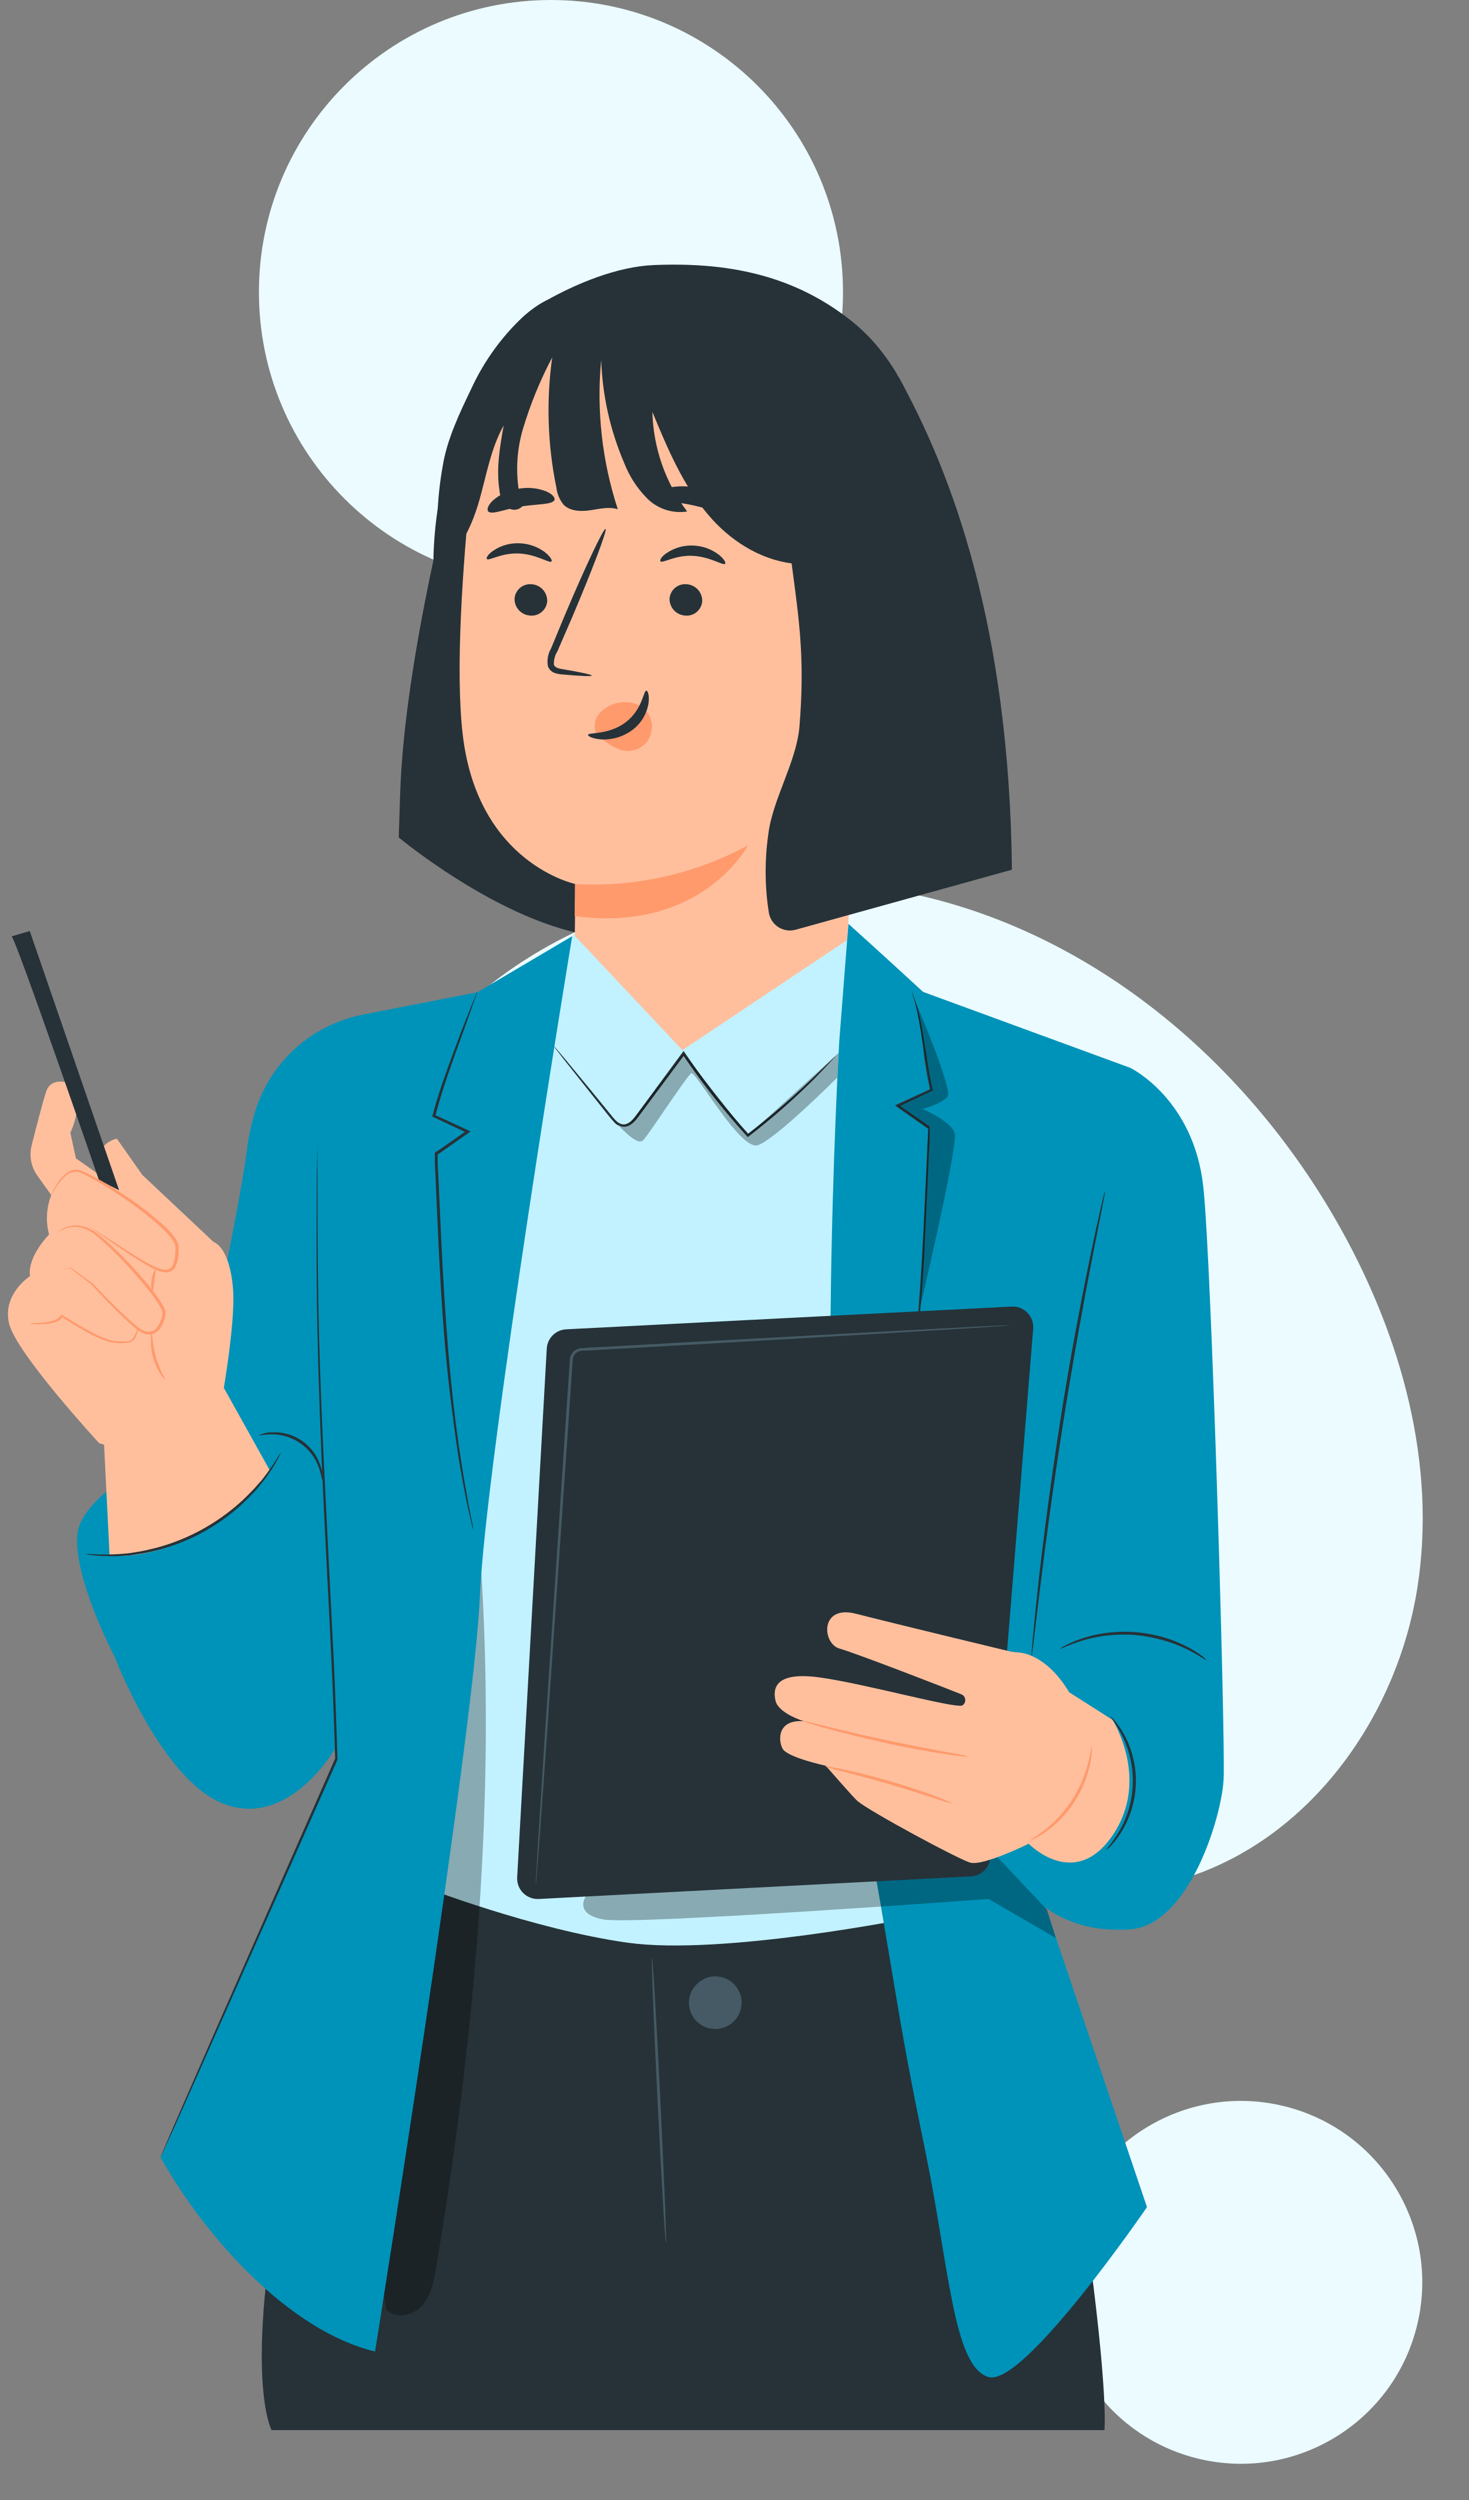 <svg width="77" height="131" viewBox="0 0 77 131" fill="none" xmlns="http://www.w3.org/2000/svg">
<rect x="0" y="0" width="77" height="131" fill="#808080" stroke="none"/>
<path d="M23.977 53.091L23.539 53.598C19.86 57.794 18.717 63.654 20.73 68.807C20.989 69.47 21.296 70.114 21.649 70.732C22.96 72.962 24.802 74.833 27.011 76.179C29.219 77.526 31.726 78.306 34.309 78.451C37.356 78.599 40.58 77.871 43.355 79.121C46.965 80.733 48.407 84.958 49.479 88.733C50.552 92.508 52.002 96.733 55.621 98.328C57.885 99.325 60.55 99.021 62.887 98.142C69.055 95.823 73.271 89.661 74.291 83.215C75.312 76.769 73.48 70.149 70.319 64.454C65.894 56.48 58.599 49.875 49.764 47.324C40.928 44.772 30.588 46.691 23.977 53.091Z" fill="#EBFBFF"/>
<path d="M28.88 30.614C37.334 30.614 44.187 23.761 44.187 15.307C44.187 6.853 37.334 0 28.88 0C20.426 0 13.572 6.853 13.572 15.307C13.572 23.761 20.426 30.614 28.88 30.614Z" fill="#EBFBFF"/>
<path d="M74.302 121.742C75.492 116.63 72.312 111.52 67.199 110.33C62.086 109.141 56.977 112.321 55.787 117.434C54.597 122.547 57.778 127.656 62.89 128.846C68.003 130.036 73.113 126.855 74.302 121.742Z" fill="#EBFBFF"/>
<path d="M14.237 127.331C14.237 127.331 12.726 124.652 14.877 113.564C16.113 107.202 21.581 98.999 21.581 98.999C21.581 98.999 47.762 99.648 47.785 100.066C47.808 100.483 55.797 108.599 56.957 117.04C58.117 125.481 57.89 127.331 57.89 127.331H14.237Z" fill="#263238"/>
<path d="M34.905 117.507C34.865 117.507 34.667 114.167 34.465 110.047C34.261 105.926 34.134 102.58 34.175 102.577C34.215 102.574 34.415 105.915 34.615 110.038C34.815 114.161 34.949 117.504 34.905 117.507Z" fill="#455A64"/>
<path d="M37.26 103.627C36.784 103.604 36.317 104.088 36.184 104.497C36.083 104.799 36.09 105.128 36.203 105.426C36.317 105.725 36.531 105.974 36.808 106.133C37.086 106.291 37.409 106.349 37.724 106.295C38.039 106.242 38.325 106.081 38.535 105.84C38.744 105.599 38.864 105.293 38.873 104.973C38.882 104.654 38.78 104.342 38.584 104.089C38.389 103.837 38.112 103.66 37.8 103.589C37.489 103.518 37.163 103.557 36.877 103.699" fill="#455A64"/>
<path d="M28.329 53.31L30.048 48.96L40.307 48.418L44.497 48.96L44.958 50.163L47.803 100.484C47.803 100.484 37.866 102.487 32.896 101.791C27.926 101.095 22.089 98.828 22.089 98.828V70.212L28.329 53.31Z" fill="#C2F2FF"/>
<path d="M43.769 55.354C43.751 55.387 43.727 55.417 43.7 55.444L43.476 55.693C43.279 55.91 42.983 56.221 42.606 56.603C41.549 57.652 40.426 58.633 39.246 59.541L39.199 59.581L39.156 59.535C38.047 58.318 37.019 57.031 36.077 55.681L35.772 55.238H35.897L33.429 58.558C33.333 58.69 33.218 58.808 33.087 58.906C32.951 59.009 32.781 59.056 32.611 59.036C32.453 59.003 32.309 58.921 32.2 58.801C32.097 58.696 32 58.586 31.91 58.471L30.938 57.25L29.541 55.487L29.167 55.003C29.121 54.949 29.08 54.89 29.045 54.829C29.099 54.875 29.148 54.928 29.19 54.985C29.288 55.101 29.422 55.255 29.584 55.449L31.02 57.189L32.005 58.395C32.182 58.607 32.359 58.865 32.626 58.909C32.893 58.952 33.133 58.72 33.316 58.477L35.769 55.151L35.83 55.067L35.891 55.154L36.195 55.594C37.134 56.939 38.155 58.224 39.252 59.442H39.159C40.339 58.539 41.469 57.571 42.543 56.542C42.937 56.169 43.239 55.867 43.444 55.673C43.543 55.577 43.621 55.502 43.682 55.438C43.707 55.406 43.737 55.378 43.769 55.354Z" fill="#263238"/>
<g opacity="0.3">
<path d="M32.049 58.546C32.049 58.546 33.348 60.147 33.714 59.747C34.079 59.347 36.007 56.36 36.239 56.235C36.471 56.111 38.797 60.295 39.719 60.005C40.641 59.715 43.891 56.456 43.891 56.456L43.955 55.171L39.208 59.492L35.839 55.2L33.003 58.889C33.003 58.889 32.394 59.355 32.049 58.546Z" fill="black"/>
</g>
<path d="M23.893 24.383C23.893 24.383 21.21 34.416 20.978 41.517L20.9 43.88C20.9 43.88 26.824 48.809 31.788 49.099L35.952 38.864L23.893 24.383Z" fill="#263238"/>
<path d="M50.192 30.536C49.061 25.641 48.626 19.946 44.555 16.757C41.537 14.388 38.095 13.727 34.261 13.889C32.374 13.967 30.243 14.837 28.596 15.768C26.343 17.044 25.389 19.633 24.298 21.985C22.121 26.697 22.396 33.076 23.872 34.848L43.558 45.243C47.49 43.199 49.951 42.384 50.581 37.144C50.835 34.935 50.703 32.7 50.192 30.536Z" fill="#263238"/>
<path d="M44.349 20.645L31.962 16.989C27.969 16.409 25.11 21.237 24.698 25.25C24.243 29.707 23.86 35.167 24.258 38.521C25.058 45.266 30.164 46.321 30.164 46.321L30.127 49.03L35.769 55.026L44.393 49.262L46.364 23.119C46.4 22.529 46.212 21.947 45.839 21.489C45.465 21.031 44.934 20.73 44.349 20.645Z" fill="#FFBF9D"/>
<path d="M26.972 31.353C26.963 31.577 27.041 31.794 27.189 31.962C27.337 32.129 27.544 32.233 27.766 32.252C27.875 32.266 27.986 32.257 28.091 32.227C28.197 32.196 28.295 32.145 28.381 32.076C28.466 32.007 28.537 31.922 28.589 31.825C28.641 31.729 28.672 31.622 28.683 31.513C28.691 31.29 28.613 31.072 28.465 30.905C28.317 30.737 28.111 30.633 27.888 30.614C27.779 30.601 27.669 30.61 27.563 30.64C27.457 30.67 27.359 30.721 27.274 30.79C27.188 30.859 27.117 30.944 27.066 31.041C27.014 31.138 26.982 31.244 26.972 31.353Z" fill="#263238"/>
<path d="M25.519 29.292C25.62 29.408 26.29 28.953 27.218 29.002C28.146 29.051 28.801 29.53 28.906 29.42C28.958 29.373 28.857 29.167 28.569 28.938C28.181 28.645 27.711 28.48 27.224 28.466C26.743 28.445 26.267 28.578 25.867 28.846C25.574 29.04 25.47 29.24 25.519 29.292Z" fill="#263238"/>
<path d="M35.096 31.353C35.088 31.577 35.166 31.794 35.314 31.962C35.462 32.129 35.669 32.233 35.891 32.252C36 32.266 36.111 32.258 36.217 32.227C36.322 32.197 36.421 32.146 36.506 32.077C36.592 32.008 36.663 31.923 36.714 31.826C36.766 31.729 36.798 31.622 36.807 31.513C36.816 31.29 36.738 31.072 36.59 30.905C36.442 30.737 36.235 30.633 36.013 30.614C35.904 30.601 35.793 30.61 35.688 30.64C35.582 30.67 35.484 30.721 35.398 30.79C35.313 30.859 35.242 30.944 35.19 31.041C35.139 31.138 35.107 31.244 35.096 31.353Z" fill="#263238"/>
<path d="M34.621 29.414C34.723 29.533 35.392 29.075 36.317 29.124C37.242 29.173 37.904 29.652 38.008 29.541C38.06 29.492 37.959 29.286 37.672 29.06C37.282 28.766 36.811 28.6 36.323 28.584C35.842 28.566 35.367 28.699 34.966 28.964C34.676 29.15 34.569 29.347 34.621 29.414Z" fill="#263238"/>
<path d="M31.017 35.399C31.017 35.346 30.451 35.225 29.523 35.068C29.289 35.036 29.068 34.978 29.033 34.816C29.024 34.571 29.088 34.33 29.219 34.123L29.987 32.351C31.06 29.828 31.846 27.749 31.742 27.712C31.637 27.674 30.689 29.678 29.619 32.203L28.88 33.986C28.719 34.265 28.662 34.592 28.72 34.909C28.75 34.993 28.8 35.07 28.865 35.133C28.93 35.195 29.008 35.241 29.094 35.268C29.224 35.309 29.358 35.334 29.494 35.341C30.428 35.425 31.011 35.451 31.017 35.399Z" fill="#263238"/>
<path d="M30.135 46.322C33.289 46.498 36.43 45.796 39.208 44.292C39.208 44.292 36.804 48.896 30.121 48.003L30.135 46.322Z" fill="#FF9A6C"/>
<path d="M34.018 37.454C33.904 37.264 33.744 37.105 33.553 36.991C33.362 36.878 33.147 36.812 32.925 36.802C32.615 36.768 32.301 36.817 32.016 36.945C31.731 37.072 31.485 37.273 31.304 37.527C31.175 37.766 31.139 38.045 31.203 38.31C31.258 38.443 31.203 38.377 31.313 38.472C31.646 38.842 32.064 39.124 32.531 39.296C32.783 39.369 33.052 39.365 33.302 39.284C33.553 39.203 33.773 39.048 33.934 38.84C34.073 38.639 34.155 38.404 34.17 38.159C34.184 37.915 34.132 37.671 34.018 37.454Z" fill="#FF9A6C"/>
<path d="M33.879 36.187C33.731 36.17 33.682 37.176 32.791 37.849C31.901 38.521 30.837 38.365 30.823 38.504C30.805 38.565 31.052 38.71 31.501 38.742C32.089 38.776 32.67 38.603 33.142 38.252C33.597 37.915 33.902 37.413 33.992 36.854C34.05 36.437 33.954 36.184 33.879 36.187Z" fill="#263238"/>
<path d="M34.27 26.015C34.337 26.273 35.268 26.244 36.338 26.479C37.408 26.714 38.251 27.094 38.417 26.885C38.492 26.784 38.361 26.531 38.034 26.256C37.592 25.913 37.078 25.675 36.53 25.56C35.983 25.445 35.416 25.456 34.873 25.592C34.462 25.714 34.244 25.891 34.27 26.015Z" fill="#263238"/>
<path d="M25.597 26.804C25.806 26.987 26.467 26.668 27.337 26.534C28.207 26.401 28.923 26.447 29.059 26.207C29.114 26.091 28.973 25.899 28.63 25.746C28.169 25.566 27.667 25.519 27.18 25.609C26.682 25.68 26.215 25.894 25.835 26.224C25.568 26.482 25.502 26.711 25.597 26.804Z" fill="#263238"/>
<path d="M31.924 16.267C31.924 16.316 31.904 16.363 31.892 16.412H31.916L31.924 16.267Z" fill="#263238"/>
<path d="M41.708 48.714C41.557 48.756 41.399 48.766 41.243 48.744C41.088 48.721 40.94 48.666 40.807 48.583C40.675 48.499 40.561 48.389 40.474 48.258C40.387 48.128 40.328 47.981 40.301 47.826C40.088 46.477 40.077 45.103 40.267 43.749C40.484 41.888 41.748 39.939 41.905 38.069C42.195 34.505 41.89 32.508 41.493 29.518C39.814 29.309 38.248 28.303 37.144 26.998C35.798 25.433 34.986 23.49 34.195 21.582C34.244 23.469 34.881 25.294 36.019 26.801C35.641 26.859 35.256 26.828 34.893 26.71C34.529 26.593 34.199 26.391 33.928 26.123C33.391 25.58 32.973 24.931 32.701 24.218C31.977 22.518 31.573 20.7 31.513 18.853C31.26 21.495 31.557 24.16 32.383 26.682C31.913 26.537 31.408 26.668 30.933 26.737C30.457 26.807 29.889 26.795 29.544 26.447C29.335 26.191 29.203 25.88 29.164 25.551C28.702 23.306 28.628 20.999 28.944 18.729C28.308 19.931 27.792 21.194 27.404 22.498C27.019 23.815 27.009 25.212 27.375 26.534C27.321 26.59 27.256 26.634 27.185 26.665C27.113 26.695 27.036 26.71 26.959 26.71C26.881 26.71 26.804 26.695 26.733 26.665C26.661 26.634 26.597 26.59 26.543 26.534C26.331 26.303 26.203 26.007 26.18 25.694C26.003 24.566 26.201 23.417 26.401 22.295C25.731 23.484 25.508 24.864 25.136 26.175C24.765 27.485 24.174 28.837 23.034 29.585C22.841 27.87 22.898 26.137 23.202 24.438C23.425 23.032 24.092 21.637 24.71 20.355C25.364 18.936 26.287 17.655 27.427 16.586C29.405 14.846 30.231 15.6 31.486 16.258L31.634 16.322C31.634 16.29 31.634 16.258 31.634 16.229L31.689 15.96C34.993 15.221 38.435 15.382 41.656 16.426C44.033 17.201 44.265 22.321 44.845 19.889C45.196 18.416 47.104 19.761 47.127 19.802C49.931 24.861 52.906 32.888 53.042 45.57L41.708 48.714Z" fill="#263238"/>
<g opacity="0.3">
<path d="M25.192 81.784C23.394 93.576 21.597 105.368 19.801 117.159L20.219 120.993C20.692 121.532 21.634 121.352 22.115 120.819C22.596 120.285 22.739 119.54 22.858 118.832C24.91 106.599 26.018 94.157 25.192 81.784Z" fill="black"/>
</g>
<path d="M25.023 51.99L18.934 53.179C17.636 53.449 16.434 54.063 15.455 54.956C14.475 55.85 13.754 56.991 13.367 58.259C13.175 58.886 13.036 59.528 12.952 60.179C12.421 64.29 9.908 75.408 9.908 75.408C9.908 75.408 4.303 78.072 4.059 80.357C3.815 82.642 5.999 86.789 5.999 86.789C5.999 86.789 8.42 93.15 11.633 94.478C15.159 95.928 17.612 91.547 17.612 91.547C17.635 91.947 17.649 92.17 17.649 92.17L8.42 113.048C10.769 117.238 15.179 122.144 19.659 123.211C19.659 123.211 24.858 90.767 25.151 83.68C25.444 76.594 29.993 49.053 29.993 49.053L25.023 51.99Z" fill="#0093B9"/>
<path d="M3.668 56.766C3.668 56.766 2.693 56.377 2.421 57.192C2.244 57.72 1.887 59.114 1.655 60.028C1.589 60.293 1.581 60.568 1.631 60.837C1.681 61.105 1.788 61.359 1.945 61.582L2.688 62.62C2.43 63.277 2.389 64 2.572 64.682C2.572 64.682 1.426 65.842 1.571 66.868C1.571 66.868 0.104 67.802 0.478 69.356C0.852 70.91 5.199 75.619 5.199 75.619L7.976 76.489L11.552 73.778C11.552 73.778 12.361 69.428 12.216 67.555C12.042 65.305 11.201 65.082 11.201 65.082L7.46 61.562L6.127 59.665C6.127 59.665 4.871 59.863 5.097 61.483L3.978 60.692L3.688 59.352C3.688 59.352 4.511 57.676 3.668 56.766Z" fill="#FFBF9D"/>
<path d="M0.608 49.062C0.835 49.189 5.187 61.834 5.187 61.834L6.242 62.362L1.559 48.783L0.608 49.062Z" fill="#263238"/>
<path d="M4.691 64.264C4.738 64.285 4.783 64.31 4.825 64.34L5.19 64.575L6.527 65.445C6.817 65.624 7.107 65.824 7.463 66.024C7.631 66.126 7.808 66.225 7.994 66.314C8.175 66.416 8.37 66.487 8.574 66.526C8.672 66.539 8.772 66.527 8.864 66.491C8.954 66.447 9.025 66.372 9.064 66.28C9.147 66.067 9.189 65.841 9.189 65.613C9.202 65.498 9.202 65.382 9.189 65.268C9.155 65.157 9.103 65.053 9.035 64.96C8.892 64.757 8.727 64.569 8.545 64.401C7.837 63.749 7.076 63.158 6.269 62.635C5.624 62.187 4.945 61.791 4.239 61.449C4.106 61.396 3.96 61.383 3.819 61.411C3.679 61.439 3.55 61.508 3.447 61.608C3.276 61.756 3.127 61.927 3.004 62.116C2.792 62.426 2.714 62.617 2.696 62.611C2.707 62.562 2.725 62.514 2.748 62.469C2.808 62.336 2.877 62.208 2.954 62.084C3.073 61.883 3.22 61.701 3.392 61.544C3.501 61.442 3.632 61.366 3.775 61.321C3.94 61.27 4.118 61.28 4.277 61.35C4.998 61.677 5.691 62.065 6.347 62.51C7.171 63.031 7.947 63.624 8.667 64.282C8.855 64.458 9.025 64.652 9.174 64.862C9.253 64.969 9.311 65.09 9.348 65.218C9.368 65.346 9.373 65.475 9.363 65.604C9.362 65.852 9.313 66.098 9.22 66.329C9.167 66.454 9.072 66.557 8.951 66.619C8.833 66.665 8.705 66.679 8.58 66.659C8.358 66.619 8.146 66.542 7.95 66.43C7.762 66.329 7.585 66.225 7.414 66.12C7.075 65.914 6.767 65.708 6.486 65.523C5.926 65.149 5.48 64.833 5.173 64.612L4.825 64.354C4.729 64.305 4.688 64.27 4.691 64.264Z" fill="#FF9A6C"/>
<path d="M2.722 66.593C2.805 66.566 2.891 66.548 2.978 66.538L3.705 66.416L4.865 67.257C5.341 67.755 5.909 68.344 6.564 68.959C6.73 69.112 6.901 69.269 7.081 69.417C7.246 69.575 7.444 69.695 7.66 69.771C7.769 69.796 7.883 69.787 7.987 69.745C8.09 69.704 8.179 69.632 8.24 69.539C8.384 69.341 8.477 69.111 8.513 68.869C8.521 68.751 8.491 68.634 8.426 68.535C8.367 68.421 8.301 68.311 8.229 68.205C8.087 67.99 7.939 67.784 7.776 67.587C7.463 67.193 7.141 66.828 6.831 66.483C6.284 65.871 5.697 65.296 5.074 64.763C4.841 64.557 4.563 64.408 4.262 64.328C4.035 64.272 3.799 64.272 3.572 64.328C3.377 64.381 3.191 64.463 3.021 64.572C3.055 64.53 3.096 64.495 3.143 64.467C3.27 64.382 3.408 64.315 3.555 64.27C3.79 64.198 4.039 64.187 4.28 64.238C4.6 64.309 4.899 64.457 5.149 64.67C5.788 65.196 6.387 65.768 6.941 66.381C7.257 66.723 7.582 67.088 7.901 67.489C8.058 67.686 8.214 67.892 8.362 68.112C8.435 68.225 8.507 68.335 8.571 68.46C8.651 68.587 8.687 68.737 8.672 68.886C8.635 69.151 8.536 69.403 8.382 69.623C8.299 69.734 8.188 69.822 8.061 69.878C7.931 69.932 7.788 69.942 7.652 69.907C7.412 69.826 7.194 69.693 7.011 69.518C6.828 69.368 6.657 69.208 6.492 69.055C5.837 68.428 5.274 67.834 4.807 67.315L3.668 66.445H3.694L2.963 66.532C2.885 66.559 2.804 66.579 2.722 66.593Z" fill="#FF9A6C"/>
<path d="M7.278 69.562C7.267 69.648 7.243 69.732 7.208 69.811C7.178 69.91 7.141 70.007 7.098 70.101C7.06 70.164 7.01 70.219 6.95 70.261C6.89 70.304 6.822 70.333 6.75 70.348C6.394 70.401 6.032 70.384 5.683 70.299C5.27 70.166 4.873 69.988 4.5 69.768C4.024 69.504 3.589 69.237 3.218 68.994H3.302L3.218 69.075C3.13 69.179 3.011 69.252 2.879 69.284C2.772 69.318 2.662 69.342 2.551 69.356C2.373 69.378 2.194 69.389 2.015 69.388C1.859 69.404 1.702 69.387 1.554 69.339C1.593 69.333 1.633 69.333 1.673 69.339L2.015 69.321C2.16 69.321 2.337 69.292 2.534 69.257C2.638 69.239 2.741 69.213 2.841 69.179C2.945 69.151 3.038 69.093 3.108 69.011L3.192 68.924L3.227 68.886L3.276 68.915C3.65 69.147 4.088 69.408 4.558 69.669C4.92 69.883 5.303 70.06 5.7 70.197C6.029 70.284 6.371 70.313 6.709 70.281C6.768 70.27 6.823 70.248 6.873 70.216C6.923 70.183 6.966 70.142 6.999 70.093C7.054 70 7.089 69.898 7.127 69.826C7.162 69.73 7.213 69.641 7.278 69.562Z" fill="#FF9A6C"/>
<path d="M11.677 72.618L5.454 75.68L5.744 81.508C5.744 81.508 10.198 82.088 14.153 77.063L11.677 72.618Z" fill="#FFBF9D"/>
<path d="M8.406 113.045C8.417 113.008 8.43 112.972 8.446 112.937L8.577 112.627L9.087 111.441L11.007 107.043C12.653 103.299 14.953 98.08 17.568 92.141V92.173C17.522 90.576 17.461 88.908 17.383 87.209C17.203 83.376 16.994 79.725 16.855 76.405C16.716 73.085 16.629 70.087 16.603 67.573C16.577 65.059 16.603 63.02 16.603 61.614L16.64 59.996C16.64 59.816 16.64 59.677 16.64 59.576C16.64 59.474 16.64 59.431 16.64 59.431C16.643 59.479 16.643 59.527 16.64 59.576C16.64 59.677 16.64 59.816 16.64 59.996C16.64 60.373 16.64 60.918 16.64 61.617C16.64 63.023 16.64 65.056 16.675 67.57C16.71 70.084 16.809 73.079 16.965 76.396C17.122 79.714 17.313 83.37 17.505 87.203C17.583 88.903 17.641 90.57 17.69 92.17V92.185V92.202L11.085 107.08C10.264 108.939 9.597 110.429 9.133 111.473L8.6 112.633C8.542 112.763 8.492 112.862 8.461 112.937C8.445 112.974 8.426 113.01 8.406 113.045Z" fill="#263238"/>
<path d="M24.806 80.157C24.793 80.133 24.785 80.108 24.78 80.082L24.725 79.856C24.675 79.647 24.609 79.354 24.522 78.986C24.365 78.226 24.139 77.121 23.942 75.747C23.745 74.372 23.53 72.728 23.362 70.899C23.194 69.069 23.072 67.051 22.973 64.931C22.939 64.142 22.904 63.365 22.869 62.611C22.852 62.232 22.837 61.858 22.82 61.489L22.794 60.938V60.666V60.527C22.794 60.503 22.794 60.477 22.794 60.451V60.402C22.799 60.391 22.805 60.381 22.814 60.373C22.824 60.363 22.837 60.355 22.852 60.351C22.866 60.347 22.881 60.347 22.895 60.35C22.947 60.379 22.933 60.382 22.947 60.396L22.843 60.373L24.472 59.236V59.355L22.704 58.526L22.654 58.503L22.669 58.453C22.936 57.447 23.249 56.554 23.539 55.763C23.829 54.971 24.081 54.289 24.298 53.733C24.516 53.176 24.693 52.738 24.814 52.443C24.875 52.303 24.922 52.19 24.957 52.106C24.972 52.067 24.991 52.029 25.012 51.993C25.006 52.034 24.994 52.074 24.977 52.112L24.849 52.457L24.385 53.77C24.18 54.333 23.93 55.02 23.655 55.8C23.379 56.58 23.075 57.488 22.817 58.485L22.782 58.413L24.556 59.233L24.664 59.283L24.568 59.352L22.944 60.495L22.84 60.472C22.84 60.472 22.892 60.434 22.886 60.434C22.895 60.442 22.906 60.448 22.918 60.451H22.941V60.512V60.643V60.912C22.941 61.095 22.959 61.278 22.97 61.46C22.988 61.831 23.002 62.206 23.02 62.585C23.054 63.342 23.092 64.119 23.127 64.905C23.226 67.022 23.35 69.037 23.504 70.867C23.658 72.696 23.849 74.346 24.043 75.712C24.238 77.078 24.443 78.191 24.582 78.954C24.658 79.329 24.716 79.619 24.756 79.824L24.797 80.053C24.803 80.14 24.806 80.157 24.806 80.157Z" fill="#263238"/>
<path d="M16.893 77.548C16.866 77.548 16.855 77.287 16.713 76.895C16.533 76.386 16.199 75.945 15.757 75.633C15.316 75.321 14.789 75.154 14.248 75.155C13.834 75.155 13.581 75.234 13.575 75.208C13.783 75.102 14.013 75.049 14.245 75.051C14.814 75.017 15.377 75.177 15.843 75.504C16.31 75.831 16.652 76.306 16.814 76.852C16.898 77.074 16.925 77.313 16.893 77.548Z" fill="#263238"/>
<path d="M14.721 76.115C14.66 76.264 14.587 76.407 14.504 76.544C14.418 76.712 14.321 76.874 14.213 77.028C14.086 77.208 13.955 77.426 13.776 77.637C13.689 77.745 13.596 77.858 13.503 77.977C13.41 78.096 13.291 78.203 13.181 78.325C12.943 78.578 12.691 78.819 12.427 79.047C11.211 80.09 9.77 80.84 8.217 81.236C7.879 81.323 7.536 81.391 7.191 81.439C7.031 81.462 6.875 81.491 6.724 81.503L6.289 81.532C6.039 81.546 5.788 81.546 5.538 81.532C5.35 81.534 5.162 81.522 4.975 81.497C4.815 81.486 4.656 81.463 4.5 81.427C4.5 81.389 5.184 81.497 6.28 81.427L6.709 81.389C6.86 81.375 7.014 81.343 7.173 81.32C7.492 81.276 7.829 81.186 8.179 81.105C9.707 80.698 11.127 79.96 12.337 78.942C12.601 78.722 12.852 78.487 13.091 78.24C13.201 78.122 13.318 78.017 13.413 77.901C13.509 77.785 13.605 77.678 13.703 77.574C14.385 76.715 14.689 76.098 14.721 76.115Z" fill="#263238"/>
<path d="M7.944 69.814C7.991 69.814 7.971 70.409 8.171 71.102C8.371 71.795 8.695 72.293 8.655 72.32C8.363 71.978 8.148 71.577 8.025 71.145C7.903 70.712 7.875 70.258 7.944 69.814Z" fill="#FF9A6C"/>
<path d="M8.147 66.529C8.188 66.544 8.13 66.79 8.089 67.109C8.049 67.428 8.04 67.666 7.997 67.669C7.953 67.671 7.895 67.413 7.939 67.089C7.982 66.764 8.101 66.529 8.147 66.529Z" fill="#FF9A6C"/>
<path d="M53.382 95.719L59.288 55.968L48.386 51.973C48.386 51.973 45.831 49.624 44.471 48.406L43.992 54.553C43.992 54.553 42.505 79.684 44.828 92.336C47.15 104.987 46.82 104.563 48.519 112.798C49.754 118.789 49.969 124.023 51.819 124.55C53.669 125.078 60.12 115.646 60.12 115.646L53.382 95.719Z" fill="#0093B9"/>
<path d="M59.276 55.969C59.276 55.969 62.582 57.59 63.075 62.206C63.513 66.265 64.235 91.202 64.139 93.206C64.043 95.209 62.315 100.898 59.21 101.096C54.295 101.409 52.944 97.616 52.944 97.616L54.251 84.884L59.276 55.969Z" fill="#0093B9"/>
<path d="M46.773 78.82V78.745C46.773 78.687 46.797 78.617 46.814 78.528C46.855 78.328 46.91 78.049 46.979 77.698C47.11 76.973 47.31 75.927 47.495 74.625C47.884 72.015 48.215 68.399 48.406 64.389C48.452 63.444 48.496 62.519 48.536 61.626C48.557 61.179 48.577 60.738 48.597 60.309C48.597 60.095 48.62 59.88 48.629 59.671C48.629 59.567 48.629 59.462 48.644 59.358V59.204C48.645 59.181 48.645 59.158 48.644 59.135C48.644 59.127 48.644 59.119 48.644 59.112C48.649 59.117 48.656 59.121 48.664 59.124C48.671 59.126 48.679 59.127 48.687 59.126C48.705 59.126 48.733 59.106 48.728 59.109L48.626 59.129L47.002 57.987L46.91 57.92L47.011 57.873L48.789 57.056L48.757 57.123C48.598 56.409 48.477 55.688 48.394 54.962C48.313 54.321 48.232 53.77 48.145 53.327C48.058 52.883 47.962 52.538 47.893 52.309C47.858 52.202 47.829 52.118 47.809 52.048C47.796 52.019 47.787 51.989 47.782 51.958C47.8 51.984 47.814 52.013 47.823 52.042C47.846 52.1 47.884 52.184 47.925 52.297C48.042 52.63 48.139 52.968 48.215 53.312C48.31 53.759 48.4 54.31 48.504 54.948C48.609 55.586 48.693 56.313 48.884 57.093V57.14L48.841 57.16L47.072 57.992V57.879L48.702 59.016L48.6 59.036V59.016C48.615 59.001 48.634 58.992 48.655 58.99C48.675 58.988 48.695 58.995 48.71 59.007L48.725 59.025C48.726 59.033 48.726 59.042 48.725 59.051C48.726 59.068 48.726 59.086 48.725 59.103C48.725 59.135 48.725 59.161 48.725 59.187V59.346V59.663C48.725 59.874 48.702 60.086 48.693 60.3C48.673 60.733 48.655 61.17 48.635 61.617C48.594 62.512 48.552 63.433 48.507 64.38C48.368 67.81 48.048 71.231 47.55 74.627C47.353 75.93 47.136 76.973 46.988 77.695C46.904 78.043 46.84 78.322 46.794 78.522L46.742 78.733C46.757 78.76 46.768 78.79 46.773 78.82Z" fill="#263238"/>
<g opacity="0.3">
<path d="M30.741 99.309C30.741 99.309 29.996 100.278 31.634 100.574C33.273 100.869 51.819 99.501 51.819 99.501L55.345 101.548L54.884 100.069L51.932 96.932L30.741 99.309Z" fill="black"/>
</g>
<path d="M53.031 68.46L29.677 69.652C29.412 69.665 29.161 69.776 28.973 69.964C28.785 70.151 28.673 70.402 28.659 70.667L27.108 98.367C27.1 98.518 27.123 98.669 27.177 98.81C27.231 98.951 27.314 99.079 27.421 99.186C27.527 99.293 27.655 99.376 27.796 99.43C27.937 99.485 28.088 99.509 28.239 99.501L50.897 98.315C51.157 98.302 51.403 98.194 51.59 98.013C51.776 97.831 51.891 97.588 51.911 97.329L54.156 69.62C54.168 69.468 54.147 69.314 54.096 69.17C54.044 69.027 53.962 68.895 53.856 68.786C53.749 68.676 53.62 68.59 53.478 68.534C53.336 68.478 53.184 68.453 53.031 68.46Z" fill="#263238"/>
<path d="M57.931 62.388C57.923 62.472 57.911 62.555 57.893 62.638C57.859 62.814 57.812 63.049 57.757 63.345L57.244 65.955C56.818 68.15 56.261 71.174 55.727 74.558C55.194 77.942 54.788 80.989 54.518 83.207C54.385 84.309 54.278 85.202 54.202 85.838C54.164 86.127 54.136 86.377 54.115 86.554C54.108 86.637 54.094 86.719 54.075 86.8C54.067 86.717 54.067 86.634 54.075 86.551C54.092 86.371 54.109 86.133 54.136 85.832C54.191 85.208 54.281 84.309 54.402 83.196C54.646 80.972 55.037 77.907 55.562 74.532C56.087 71.157 56.673 68.124 57.125 65.934C57.351 64.838 57.543 63.954 57.685 63.345C57.754 63.055 57.806 62.817 57.847 62.643C57.868 62.556 57.896 62.471 57.931 62.388Z" fill="#263238"/>
<path d="M53.506 86.6C53.506 86.6 54.852 86.679 56.041 88.668L58.317 90.118C58.317 90.118 60.309 93.246 58.317 96.169C56.325 99.092 53.921 96.607 53.921 96.607C53.921 96.607 51.514 97.799 50.844 97.593C50.175 97.387 45.625 94.934 44.947 94.371C44.749 94.203 43.282 92.519 43.282 92.519C43.282 92.519 41.252 92.084 41.015 91.617C40.777 91.15 40.765 90.083 42.137 90.187C42.137 90.187 40.803 89.784 40.649 89.111C40.496 88.439 40.649 87.563 43.013 87.899C45.376 88.236 49.905 89.494 50.43 89.367C50.485 89.336 50.529 89.29 50.559 89.234C50.588 89.178 50.601 89.115 50.595 89.053C50.59 88.99 50.566 88.93 50.528 88.88C50.489 88.831 50.437 88.793 50.378 88.772C50.209 88.694 44.868 86.618 44.013 86.383C43.088 86.131 42.955 84.063 44.868 84.556C46.782 85.049 53.016 86.548 53.016 86.548L53.506 86.6Z" fill="#FFBF9D"/>
<path d="M49.989 94.519C49.653 94.444 49.323 94.347 49 94.229C48.394 94.029 47.55 93.762 46.623 93.49C45.695 93.217 44.839 92.994 44.222 92.834C43.883 92.762 43.551 92.665 43.227 92.544C43.32 92.544 43.412 92.554 43.502 92.576C43.679 92.605 43.935 92.655 44.248 92.718C44.871 92.852 45.729 93.061 46.666 93.333C47.603 93.606 48.438 93.893 49.035 94.116C49.325 94.229 49.574 94.322 49.74 94.406C49.827 94.433 49.911 94.471 49.989 94.519Z" fill="#FF9A6C"/>
<path d="M50.755 92.046C50.638 92.049 50.522 92.041 50.407 92.022C50.183 91.996 49.858 91.956 49.461 91.895C48.667 91.776 47.571 91.587 46.37 91.315C45.17 91.042 44.094 90.784 43.32 90.564C42.931 90.457 42.621 90.364 42.407 90.294C42.293 90.264 42.182 90.223 42.076 90.172C42.193 90.18 42.309 90.202 42.421 90.236L43.346 90.462C44.126 90.654 45.205 90.912 46.402 91.167C47.6 91.422 48.69 91.631 49.479 91.776L50.415 91.95C50.532 91.966 50.646 91.999 50.755 92.046Z" fill="#FF9A6C"/>
<path d="M57.23 91.512C57.242 91.594 57.242 91.677 57.23 91.758C57.219 91.98 57.19 92.2 57.143 92.417C56.835 93.877 55.986 95.166 54.765 96.024C54.581 96.153 54.388 96.267 54.185 96.363C54.043 96.433 53.962 96.467 53.959 96.456C53.956 96.444 54.249 96.273 54.695 95.937C55.267 95.497 55.762 94.965 56.16 94.362C56.555 93.758 56.849 93.093 57.029 92.394C57.177 91.857 57.2 91.509 57.23 91.512Z" fill="#FF9A6C"/>
<path d="M57.983 96.931C57.96 96.911 58.273 96.61 58.627 96.015C59.092 95.244 59.35 94.367 59.378 93.467C59.406 92.567 59.202 91.675 58.787 90.877C58.473 90.262 58.178 89.941 58.207 89.923C58.287 89.985 58.358 90.058 58.418 90.141C58.597 90.355 58.755 90.585 58.891 90.828C59.343 91.634 59.567 92.549 59.538 93.474C59.508 94.398 59.228 95.297 58.726 96.073C58.577 96.306 58.407 96.526 58.218 96.728C58.149 96.806 58.07 96.875 57.983 96.931Z" fill="#263238"/>
<path d="M63.24 86.989C63.223 87.015 62.858 86.734 62.2 86.409C61.814 86.223 61.413 86.07 61.002 85.951C60.501 85.809 59.989 85.714 59.471 85.666C58.948 85.632 58.423 85.647 57.902 85.71C57.479 85.766 57.06 85.858 56.653 85.986C55.954 86.206 55.551 86.429 55.539 86.4C55.623 86.335 55.715 86.279 55.812 86.235C55.921 86.172 56.034 86.117 56.151 86.07C56.303 85.999 56.459 85.938 56.618 85.884C57.029 85.74 57.453 85.636 57.885 85.574C58.414 85.501 58.949 85.481 59.483 85.516C60.015 85.56 60.541 85.657 61.054 85.806C61.471 85.933 61.875 86.099 62.26 86.302C62.409 86.378 62.553 86.463 62.692 86.554C62.801 86.618 62.906 86.69 63.006 86.768C63.093 86.832 63.172 86.906 63.24 86.989Z" fill="#263238"/>
<g opacity="0.3">
<path d="M47.98 52.474C47.98 52.474 49.948 57.068 49.673 57.45C49.397 57.833 48.362 58.106 48.362 58.106C48.362 58.106 50.059 58.836 50.056 59.489C50.056 60.785 48.238 68.457 48.238 68.457L48.687 59.086L47.06 57.946L48.832 57.123L47.98 52.474Z" fill="black"/>
</g>
<path d="M52.935 69.446C52.892 69.453 52.849 69.458 52.805 69.46L52.419 69.489L50.937 69.588L45.492 69.918L37.411 70.388L32.641 70.661L31.388 70.73L30.756 70.768C30.652 70.768 30.536 70.768 30.443 70.785C30.351 70.799 30.264 70.838 30.193 70.899C30.122 70.96 30.07 71.04 30.043 71.13C30.022 71.226 30.01 71.323 30.008 71.421L29.964 72.067L29.877 73.375C29.393 80.389 28.955 86.736 28.639 91.353C28.474 93.646 28.349 95.505 28.248 96.795C28.198 97.433 28.158 97.929 28.132 98.274C28.117 98.439 28.106 98.564 28.1 98.66C28.094 98.755 28.082 98.79 28.082 98.79C28.082 98.79 28.082 98.747 28.082 98.66C28.082 98.573 28.082 98.436 28.103 98.274C28.123 97.926 28.152 97.43 28.187 96.792C28.268 95.499 28.387 93.64 28.532 91.347C28.839 86.742 29.26 80.392 29.727 73.369C29.756 72.932 29.785 72.497 29.814 72.064L29.857 71.418C29.859 71.303 29.872 71.19 29.898 71.078C29.936 70.966 30.004 70.865 30.095 70.788C30.188 70.71 30.302 70.659 30.422 70.641C30.541 70.641 30.637 70.641 30.747 70.62L31.379 70.585L32.632 70.516L37.405 70.252L45.486 69.814L50.934 69.524L52.416 69.455L52.802 69.44L52.935 69.446Z" fill="#455A64"/>
</svg>
